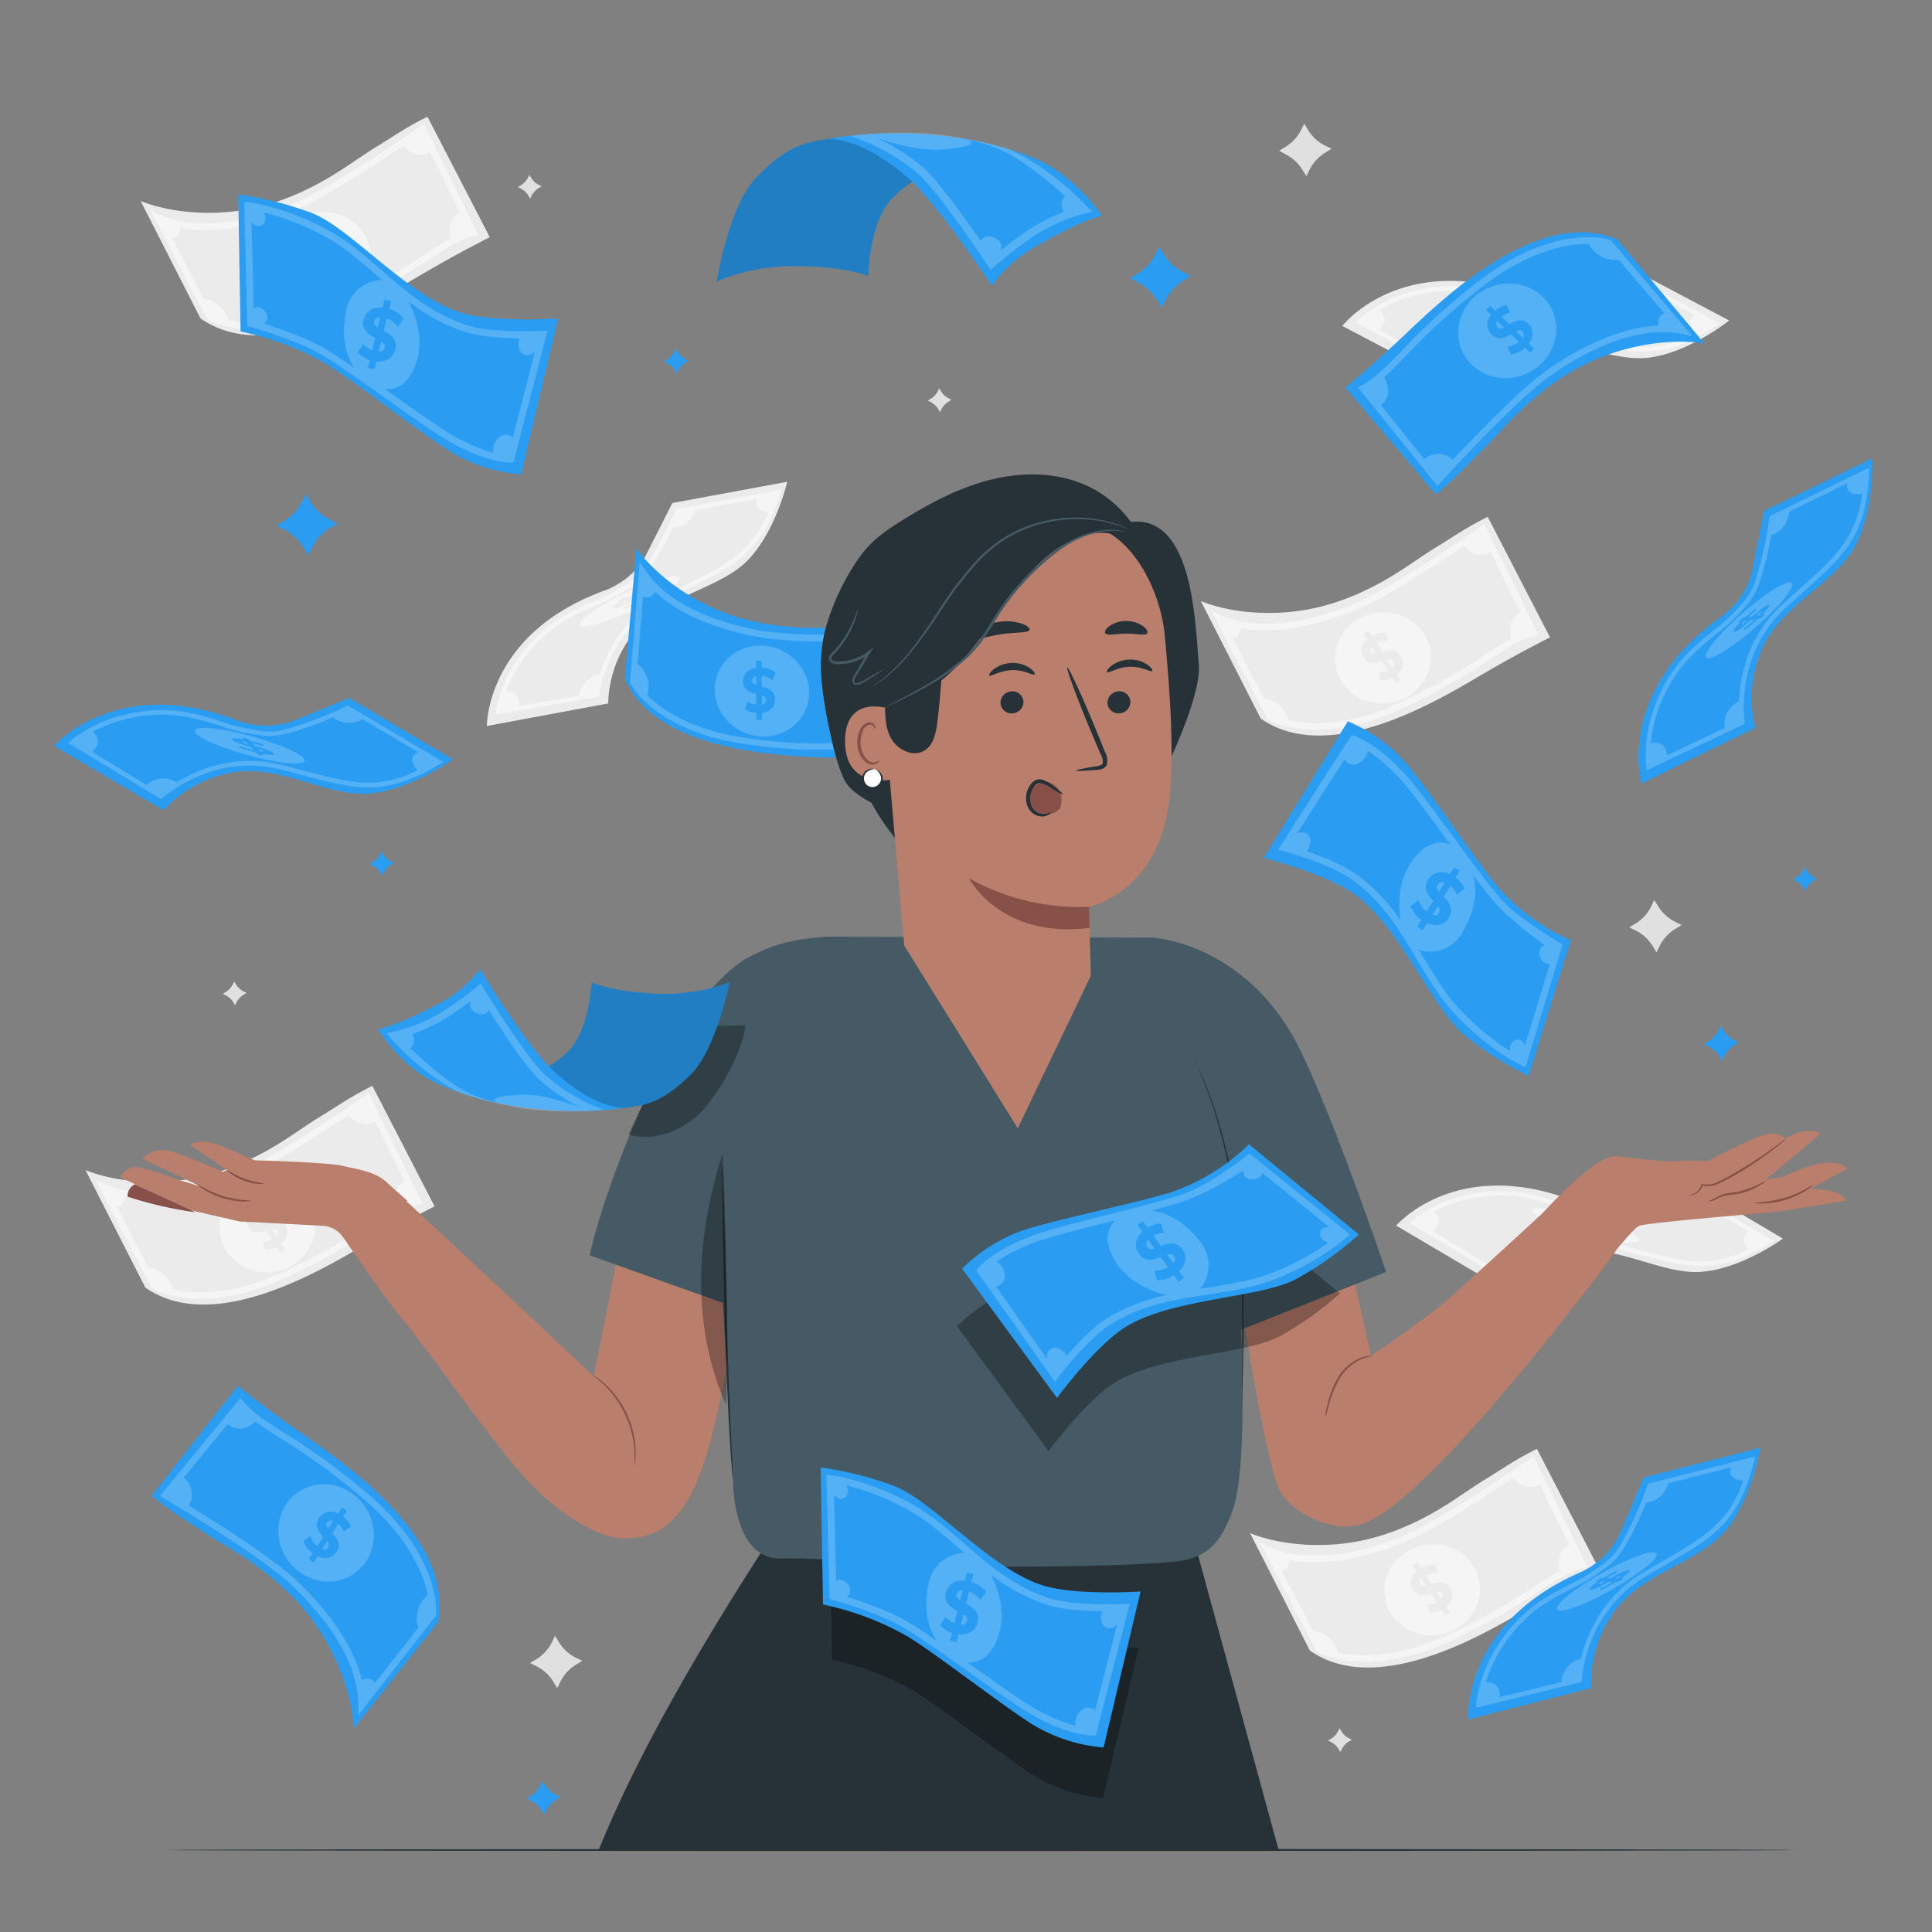 <svg xmlns="http://www.w3.org/2000/svg" viewBox="0 0 500 500"><rect x="0" y="0" width="500" height="500" fill="#808080" stroke="none"/><g id="freepik--background-complete--inject-2"><path d="M137,45.24l.43.72a4.93,4.93,0,0,0,2,1.88l.75.37-.72.43a4.9,4.9,0,0,0-1.87,2l-.38.76-.43-.72a4.93,4.93,0,0,0-2-1.88l-.75-.37.72-.44a4.91,4.91,0,0,0,1.88-2Z" style="fill:#e0e0e0"></path><path d="M243.08,100.49l.43.72a4.93,4.93,0,0,0,2,1.88l.75.37-.72.43a5,5,0,0,0-1.88,2l-.37.75-.43-.71a4.93,4.93,0,0,0-2-1.88l-.75-.37.72-.44a4.82,4.82,0,0,0,1.87-2Z" style="fill:#e0e0e0"></path><path d="M60.63,254l.43.72a5,5,0,0,0,2,1.88l.76.37-.72.43a5,5,0,0,0-1.88,2l-.37.76-.44-.72a4.91,4.91,0,0,0-2-1.88l-.76-.37.72-.44a4.91,4.91,0,0,0,1.88-2Z" style="fill:#e0e0e0"></path><path d="M346.66,447.26l.44.72a4.91,4.91,0,0,0,2,1.88l.76.37-.72.44a4.91,4.91,0,0,0-1.88,2l-.37.76-.43-.72a5,5,0,0,0-2-1.88l-.75-.37.72-.44a5,5,0,0,0,1.87-2Z" style="fill:#e0e0e0"></path><path d="M428.09,232.89l1,1.57a10.82,10.82,0,0,0,4.45,4.11l1.65.81-1.57,1a10.82,10.82,0,0,0-4.11,4.45l-.81,1.65-.95-1.57a10.76,10.76,0,0,0-4.45-4.11l-1.65-.81,1.58-.95a10.8,10.8,0,0,0,4.1-4.45Z" style="fill:#e0e0e0"></path><path d="M337.54,32l.95,1.58a10.73,10.73,0,0,0,4.45,4.1l1.65.81-1.58,1a10.8,10.8,0,0,0-4.1,4.45l-.81,1.65-1-1.57a10.78,10.78,0,0,0-4.46-4.11L331.05,39l1.57-.95a10.76,10.76,0,0,0,4.11-4.45Z" style="fill:#e0e0e0"></path><path d="M143.66,423.34l.94,1.58a10.76,10.76,0,0,0,4.46,4.1l1.64.81-1.57.95a10.7,10.7,0,0,0-4.1,4.46l-.82,1.64-.94-1.57a10.75,10.75,0,0,0-4.46-4.1l-1.64-.82,1.57-.94a10.82,10.82,0,0,0,4.1-4.46Z" style="fill:#e0e0e0"></path><path d="M401.14,164.94s-8.07,4-18.62,10.23c-12.86,7.64-39.33,22.65-56.25,10.79l-15.49-30.41s9.94,4.56,25.07,2.59c13.5-1.75,24.3-8.86,29.16-12.13,2-1.33,4.56-3.12,6.59-4.34,3.4-2,7.48-5,13.42-7.92Z" style="fill:#ebebeb"></path><ellipse cx="357.9" cy="170.24" rx="12.41" ry="11.78" transform="translate(-24.01 64.34) rotate(-9.94)" style="fill:#f5f5f5"></ellipse><path d="M353.87,165.45l-1-1.54,1.23-.8,1,1.51a6.42,6.42,0,0,1,3.77-.87l.41,2.12a5.44,5.44,0,0,0-3,.56l1.49,2.3c1.6-.51,3.45-1,4.72,1,.95,1.46.81,3.33-1,4.83l1,1.53-1.23.79-1-1.5a6.06,6.06,0,0,1-3,.76l-.48-2.09a5.41,5.41,0,0,0,2.34-.5l-1.51-2.34c-1.59.52-3.42,1-4.67-1C352,168.8,352.11,167,353.87,165.45Zm.9,3.34c.31.49.83.52,1.5.38l-1.23-1.9A1.16,1.16,0,0,0,354.77,168.79Zm4.25,2,1.26,2a1.22,1.22,0,0,0,.26-1.6C360.23,170.62,359.69,170.6,359,170.75Z" style="fill:#ebebeb"></path><path d="M328,186.12l.2.12c.5.3,12.57,7.17,34.09-2.62a163,163,0,0,0,23.11-12.89c4.66-3,8-5.21,11.72-6.19l1-.26-13.93-28.62-.79.56c-.23.16-22.94,15.95-33.06,20.09-8,3.29-23.23,8-34.69,2.75l-2.2-1Zm22.94-28.27c7.31-3,20.6-11.63,28-16.62a5.26,5.26,0,0,0,2.94,2.19,5.36,5.36,0,0,0,4-.46l7.63,15.67a4.35,4.35,0,0,0-2.53,2.87,6.27,6.27,0,0,0,.2,3.73c-2,1.1-4.17,2.48-6.68,4.11a159.31,159.31,0,0,1-22.89,12.77c-10.81,4.92-19.09,5.39-24.13,4.92a28.86,28.86,0,0,1-3.91-.63,7.48,7.48,0,0,0-6.44-5.56l-8.13-15.66c.83-.07,1.92-.57,2.13-2.67C331.87,164.54,344,160.68,350.89,157.85Z" style="fill:#f5f5f5"></path><path d="M126.75,61.38s-8.07,4-18.62,10.23C95.27,79.24,68.8,94.26,51.88,82.4L36.39,52s9.94,4.55,25.07,2.59c13.5-1.75,24.3-8.86,29.16-12.14,2-1.32,4.56-3.12,6.59-4.34,3.4-2,7.48-5,13.42-7.91Z" style="fill:#ebebeb"></path><ellipse cx="83.51" cy="66.67" rx="12.41" ry="11.78" transform="translate(-10.25 15.41) rotate(-9.94)" style="fill:#f5f5f5"></ellipse><path d="M79.48,61.89l-1-1.55,1.23-.79,1,1.51a6.35,6.35,0,0,1,3.77-.87l.41,2.12a5.52,5.52,0,0,0-3,.55l1.49,2.31c1.6-.51,3.45-1,4.72,1a3.5,3.5,0,0,1-1,4.82l1,1.53-1.23.8-1-1.51a6.07,6.07,0,0,1-3,.77l-.48-2.09a5.55,5.55,0,0,0,2.34-.5l-1.51-2.34c-1.59.52-3.42,1-4.67-1C77.58,65.24,77.72,63.39,79.48,61.89Zm.9,3.34c.31.48.83.52,1.5.38l-1.23-1.9A1.16,1.16,0,0,0,80.38,65.23Zm4.25,2,1.26,2a1.24,1.24,0,0,0,.26-1.61C85.84,67.06,85.3,67,84.63,67.19Z" style="fill:#ebebeb"></path><path d="M53.56,82.56l.2.12c.5.3,12.57,7.17,34.09-2.62A164,164,0,0,0,111,67.17c4.66-3,8-5.21,11.72-6.19l1-.26L109.72,32.1l-.79.56C108.7,32.82,86,48.6,75.87,52.75c-8,3.29-23.23,8-34.69,2.75l-2.2-1ZM76.5,54.29c7.31-3,20.6-11.63,28-16.62a5.19,5.19,0,0,0,6.9,1.73l7.63,15.67a4.33,4.33,0,0,0-2.53,2.87,6.23,6.23,0,0,0,.2,3.72c-2,1.11-4.17,2.49-6.68,4.12A159.31,159.31,0,0,1,87.16,78.55C76.35,83.47,68.07,83.94,63,83.46a29,29,0,0,1-3.91-.62,7.48,7.48,0,0,0-6.44-5.57L44.55,61.61c.83-.06,1.92-.56,2.13-2.67C57.48,61,69.58,57.12,76.5,54.29Z" style="fill:#f5f5f5"></path><path d="M413.87,406.15s-8.07,4-18.62,10.23C382.4,424,355.92,439,339,427.17l-15.49-30.41s9.94,4.56,25.07,2.6c13.5-1.76,24.3-8.87,29.16-12.14,2-1.33,4.56-3.12,6.59-4.34,3.4-2,7.48-5,13.42-7.92Z" style="fill:#ebebeb"></path><path d="M358.41,413.59c-1.12-6.41,3.44-12.56,10.19-13.75s13.13,3.06,14.25,9.47-3.44,12.56-10.19,13.74S359.53,420,358.41,413.59Z" style="fill:#f5f5f5"></path><path d="M366.6,406.66l-1-1.54,1.23-.79,1,1.5a6.42,6.42,0,0,1,3.77-.87l.41,2.12a5.54,5.54,0,0,0-3,.56l1.49,2.3c1.6-.51,3.46-1,4.73,1,.94,1.47.8,3.33-1,4.83l1,1.53-1.23.79-1-1.5a6.09,6.09,0,0,1-3,.76l-.48-2.09a5.49,5.49,0,0,0,2.34-.49l-1.51-2.35c-1.59.52-3.42,1-4.67-1C364.7,410,364.84,408.17,366.6,406.66Zm.9,3.35c.31.48.84.51,1.5.38l-1.23-1.91A1.19,1.19,0,0,0,367.5,410Zm4.25,2,1.27,1.95a1.23,1.23,0,0,0,.25-1.6C373,411.84,372.42,411.81,371.75,412Z" style="fill:#ebebeb"></path><path d="M340.68,427.33l.2.12c.51.3,12.57,7.17,34.09-2.61a163.22,163.22,0,0,0,23.11-12.9c4.66-3,8-5.21,11.72-6.19l1-.26-13.93-28.61-.8.55c-.23.16-22.93,15.95-33.06,20.09-8,3.29-23.23,8-34.69,2.75l-2.19-1Zm22.94-28.27c7.31-3,20.6-11.63,28-16.62a5.19,5.19,0,0,0,6.9,1.73l7.63,15.67a4.38,4.38,0,0,0-2.53,2.87,6.26,6.26,0,0,0,.21,3.73c-2,1.11-4.18,2.49-6.68,4.11a160.94,160.94,0,0,1-22.9,12.78c-10.81,4.91-19.09,5.38-24.13,4.91a28.69,28.69,0,0,1-3.9-.63,7.5,7.5,0,0,0-6.44-5.56l-8.13-15.66c.83-.06,1.91-.56,2.12-2.67C344.61,405.75,356.7,401.9,363.62,399.06Z" style="fill:#f5f5f5"></path><path d="M112.47,312.2s-8.06,4-18.61,10.23C81,330.06,54.53,345.08,37.61,333.22L22.12,302.81s9.94,4.56,25.07,2.59c13.49-1.75,24.3-8.86,29.16-12.14,2-1.32,4.55-3.12,6.59-4.33,3.4-2,7.47-5,13.42-7.92Z" style="fill:#ebebeb"></path><path d="M57,319.64c-1.12-6.41,3.44-12.57,10.19-13.75s13.13,3.05,14.26,9.46S78,327.92,71.27,329.1,58.14,326.05,57,319.64Z" style="fill:#f5f5f5"></path><path d="M65.2,312.71l-1-1.55,1.23-.79,1,1.51a6.42,6.42,0,0,1,3.77-.87l.4,2.12a5.5,5.5,0,0,0-3,.55L69.05,316c1.61-.51,3.46-1,4.73,1,.94,1.46.8,3.33-1,4.83l1,1.53-1.23.79-1-1.51a6,6,0,0,1-3,.77l-.47-2.09a5.55,5.55,0,0,0,2.34-.5l-1.51-2.34c-1.6.52-3.42,1-4.68-1C63.31,316.06,63.44,314.21,65.2,312.71Zm.9,3.34c.32.48.84.52,1.5.38l-1.22-1.9A1.17,1.17,0,0,0,66.1,316.05Zm4.26,2,1.26,2a1.22,1.22,0,0,0,.25-1.61C71.56,317.88,71,317.86,70.36,318Z" style="fill:#ebebeb"></path><path d="M39.28,333.38l.21.12c.5.3,12.57,7.17,34.09-2.62A163,163,0,0,0,96.69,318c4.66-3,8-5.21,11.72-6.19l1-.26L95.45,282.92l-.79.56c-.23.16-22.94,15.94-33.06,20.09-8,3.29-23.23,8-34.69,2.75l-2.2-1Zm22.95-28.27c7.31-3,20.6-11.63,28-16.62a5.2,5.2,0,0,0,6.91,1.73l7.62,15.67a4.32,4.32,0,0,0-2.52,2.87,6.19,6.19,0,0,0,.2,3.73c-2,1.1-4.17,2.48-6.68,4.11a159.31,159.31,0,0,1-22.89,12.77c-10.81,4.92-19.09,5.39-24.14,4.92a29,29,0,0,1-3.9-.63,7.5,7.5,0,0,0-6.44-5.57l-8.13-15.66c.83-.06,1.91-.56,2.13-2.67C43.21,311.8,55.3,307.94,62.23,305.11Z" style="fill:#f5f5f5"></path><path d="M361.33,317.19s15.45-18.11,45.82-6.45a18.54,18.54,0,0,0,3.56,1,19.74,19.74,0,0,0,10.37-.74c5.91-2.38,14.33-5.85,14.33-5.85l26,15.4s-10.91,8-21.47,8.62-23-8-35.16-5a30.4,30.4,0,0,0-16,9.2Z" style="fill:#ebebeb"></path><path d="M424,321.18c-1.17,1-8.21.08-15.73-2.15s-12.68-4.89-11.51-5.94,8.22-.09,15.74,2.15S425.21,320.13,424,321.18Z" style="fill:#f5f5f5"></path><path d="M413.55,319.14l.48.51-1.58-.35-.47-.49a39.66,39.66,0,0,1-4.28-1.23l.35-.36a31.73,31.73,0,0,0,3.37,1l-.71-.75c-1.87-.51-4-1.11-4.6-1.76-.46-.47.37-.62,2.79-.15l-.47-.5,1.58.35.47.49c1.21.29,2.45.63,3.47,1l-.27.38c-.93-.31-1.82-.56-2.64-.76l.73.76c1.86.51,4,1.1,4.56,1.73C416.77,319.46,416,319.6,413.55,319.14Zm-3.47-2.34-.61-.64c-.78-.13-1-.07-.85.08A4.41,4.41,0,0,0,410.08,316.8Zm3.75,1.69a4.34,4.34,0,0,0-1.43-.56l.59.62C413.73,318.67,414,318.63,413.83,318.49Z" style="fill:#ebebeb"></path><path d="M435.06,307l-.28.14A91.28,91.28,0,0,1,419.57,313c-3.63.92-5.33.63-8.43.09-.6-.1-1.25-.22-2-.33a41.47,41.47,0,0,1-5.34-1.49c-3.93-1.27-8.82-2.84-13.71-3H390c-.14,0-13.61-1.15-24.53,7.64l-.66.52,23.38,14.15.32-.29c.13-.12,12.67-11.45,29.62-7.18,2,.5,3.87,1,5.62,1.46,13.74,3.63,20.63,5.45,34.43-2.84l.85-.51Zm-11,16.39c-1.75-.47-3.62-1-5.63-1.47-11.53-2.9-21.08,1.16-26.33,4.33a6.31,6.31,0,0,0-7.56.7l-13.67-8.28c2.64-2.3,1.1-4.29.2-5.11a37.33,37.33,0,0,1,18.87-4.17c4.8.14,9.65,1.69,13.54,2.94a40.72,40.72,0,0,0,5.52,1.53l2,.33c3.15.55,5.05.88,8.92-.1A81.37,81.37,0,0,0,431.35,310c1,.85,3.55,2.45,7.38.53l13.95,8.25c-1,.5-2.61,1.78-.12,4.59C442.29,328.22,435.67,326.48,424,323.41Z" style="fill:#f5f5f5"></path><path d="M126,187.89s-.25-23.81,30.31-35a18.29,18.29,0,0,0,3.35-1.58A19.55,19.55,0,0,0,167,144c2.9-5.68,7-13.82,7-13.82l29.73-5.49s-3,13.17-10.52,20.61-22.63,9.11-29.81,19.3a30.43,30.43,0,0,0-6,17.45Z" style="fill:#ebebeb"></path><path d="M175.92,149.69c-.19,1.56-6.14,5.46-13.28,8.72s-12.76,4.64-12.57,3.08,6.14-5.47,13.28-8.72S176.11,148.13,175.92,149.69Z" style="fill:#f5f5f5"></path><path d="M166.67,155.05l.7.07-1.42.77-.68-.06a43.37,43.37,0,0,1-4,1.89l0-.5a33.58,33.58,0,0,0,3.19-1.47l-1-.1c-1.75.85-3.74,1.79-4.62,1.7-.66-.06-.13-.71,2-1.95l-.69-.06,1.42-.78.67.06c1.11-.58,2.27-1.13,3.27-1.54l0,.46c-.91.38-1.75.78-2.5,1.16l1.05.1c1.74-.84,3.7-1.77,4.58-1.69C169.31,153.18,168.79,153.82,166.67,155.05Zm-4.15.51-.88-.08c-.68.42-.8.6-.59.62A4.58,4.58,0,0,0,162.52,155.56Zm3.93-1.19a4.55,4.55,0,0,0-1.45.52l.86.08C166.5,154.58,166.65,154.39,166.45,154.37Z" style="fill:#ebebeb"></path><path d="M174.93,131.78l-.12.29a91.82,91.82,0,0,1-7.65,14.37c-2.13,3.08-3.61,4-6.3,5.61l-1.71,1a41,41,0,0,1-5,2.38c-3.8,1.63-8.51,3.66-12.3,6.76l-.09.07c-.11.08-11,8.07-13.48,21.87l-.15.83L155,180.32l.05-.44c0-.17,2-16.95,17.61-24.87,1.85-.94,3.58-1.79,5.2-2.59C190.64,146.13,197,143,202,127.66l.31-.93Zm2.45,19.59c-1.62.8-3.36,1.66-5.2,2.6-10.6,5.39-15.14,14.72-17,20.56a6.3,6.3,0,0,0-5.24,5.49l-15.75,2.74c.48-3.46-2-3.95-3.2-4a37.25,37.25,0,0,1,11.48-15.54c3.71-3.05,8.38-5.07,12.14-6.68a41.22,41.22,0,0,0,5.17-2.47c.62-.39,1.18-.73,1.7-1,2.73-1.66,4.38-2.66,6.65-5.94a80.88,80.88,0,0,0,6-10.63c1.29,0,4.29-.49,5.91-4.45L196,129.09c-.46,1-.8,3,2.92,3.54C194.3,143,188.17,146.05,177.38,151.37Z" style="fill:#f5f5f5"></path><path d="M347.39,84.35S362,65.52,392.86,75.72a19.21,19.21,0,0,0,3.6.84,19.66,19.66,0,0,0,10.32-1.23c5.79-2.66,14-6.53,14-6.53l26.73,14.14s-10.52,8.46-21,9.64-23.4-6.89-35.35-3.36a30.44,30.44,0,0,0-15.55,10Z" style="fill:#ebebeb"></path><path d="M410.23,85.33c-1.12,1.1-8.21.48-15.83-1.39s-12.89-4.28-11.77-5.38,8.2-.48,15.82,1.39S411.35,84.23,410.23,85.33Z" style="fill:#f5f5f5"></path><path d="M399.65,83.8l.5.48L398.56,84l-.49-.47a38.22,38.22,0,0,1-4.34-1l.33-.37c1,.29,2.24.6,3.42.83l-.75-.72c-1.89-.42-4-.91-4.68-1.53-.48-.45.34-.64,2.79-.28l-.5-.48,1.59.27.49.47c1.23.23,2.48.51,3.52.81l-.25.4c-.94-.27-1.85-.48-2.67-.64l.76.73c1.89.41,4,.9,4.63,1.51C402.88,84,402.07,84.15,399.65,83.8Zm-3.58-2.17-.64-.61c-.79-.09-1,0-.85.12A4.69,4.69,0,0,0,396.07,81.63Zm3.83,1.5a4.62,4.62,0,0,0-1.46-.49l.62.59C399.81,83.32,400,83.27,399.9,83.13Z" style="fill:#ebebeb"></path><path d="M420.55,70.67l-.27.15a92.35,92.35,0,0,1-14.91,6.53c-3.59,1.09-5.3.88-8.42.49l-2-.24a40.78,40.78,0,0,1-5.41-1.23c-4-1.08-8.95-2.41-13.84-2.33h-.12c-.14,0-13.64-.5-24.14,8.8l-.62.55,24,13,.31-.31c.12-.12,12.11-12,29.24-8.59,2,.41,3.92.81,5.69,1.19,13.89,3,20.86,4.46,34.25-4.48l.82-.55ZM410.33,87.56c-1.77-.38-3.66-.79-5.69-1.2C393,84,383.63,88.53,378.54,92A6.31,6.31,0,0,0,371,93l-14-7.62c2.52-2.42.88-4.33-.05-5.11a37.37,37.37,0,0,1,18.65-5.07c4.8-.09,9.71,1.22,13.66,2.29a42.1,42.1,0,0,0,5.59,1.27l2,.23a17.67,17.67,0,0,0,8.9-.53A80,80,0,0,0,417,73.84c1,.79,3.67,2.27,7.4.18l14.32,7.57c-1,.54-2.51,1.9.1,4.59C428.78,91.5,422.1,90.07,410.33,87.56Z" style="fill:#f5f5f5"></path></g><g id="freepik--Floor--inject-2"><path d="M464.8,478.78c0,.14-94.39.26-210.79.26s-210.81-.12-210.81-.26,94.37-.26,210.81-.26S464.8,478.64,464.8,478.78Z" style="fill:#263238"></path></g><g id="freepik--Sparkles--inject-2"><path d="M445.25,265.43l.63,1.05a7.2,7.2,0,0,0,3,2.74l1.1.54-1.05.63a7.2,7.2,0,0,0-2.74,3l-.54,1.1-.63-1a7.2,7.2,0,0,0-3-2.74l-1.1-.54,1.05-.63a7.2,7.2,0,0,0,2.74-3Z" style="fill:#2A9DF2"></path><path d="M140.46,460.89l.61,1a7,7,0,0,0,2.88,2.66l1.07.52-1,.61a7,7,0,0,0-2.65,2.89l-.53,1.06-.61-1a7,7,0,0,0-2.88-2.65l-1.07-.53,1-.61a7.1,7.1,0,0,0,2.66-2.88Z" style="fill:#2A9DF2"></path><path d="M79.13,127.88l1.1,1.83a12.54,12.54,0,0,0,5.18,4.77l1.91,1-1.82,1.1a12.42,12.42,0,0,0-4.77,5.18l-1,1.91-1.1-1.83A12.48,12.48,0,0,0,73.5,137l-1.91-1,1.83-1.1a12.58,12.58,0,0,0,4.77-5.17Z" style="fill:#2A9DF2"></path><path d="M300,63.87l1.1,1.83a12.48,12.48,0,0,0,5.18,4.77l1.91,1-1.83,1.1a12.48,12.48,0,0,0-4.77,5.18l-.94,1.91-1.1-1.83A12.6,12.6,0,0,0,294.37,73l-1.92-1,1.83-1.1a12.48,12.48,0,0,0,4.77-5.18Z" style="fill:#2A9DF2"></path><path d="M467,224.43l.43.71a4.93,4.93,0,0,0,2,1.88l.75.37-.72.44a4.91,4.91,0,0,0-1.88,2l-.37.76-.43-.72a4.93,4.93,0,0,0-2-1.88l-.75-.37.72-.43a5,5,0,0,0,1.88-2Z" style="fill:#2A9DF2"></path><path d="M98.69,220.27l.45.74a5,5,0,0,0,2.1,1.94l.78.38-.75.45a5.08,5.08,0,0,0-1.93,2.1l-.39.78-.44-.75a5.08,5.08,0,0,0-2.1-1.93l-.78-.38.74-.45a5,5,0,0,0,1.94-2.1Z" style="fill:#2A9DF2"></path><path d="M174.91,90.26l.45.74a5.17,5.17,0,0,0,2.1,1.94l.77.38-.74.45a5.08,5.08,0,0,0-1.93,2.1l-.39.77-.44-.74A5.1,5.1,0,0,0,172.62,94l-.77-.39.74-.44A5.2,5.2,0,0,0,174.53,91Z" style="fill:#2A9DF2"></path></g><g id="freepik--Character--inject-2"><path d="M348.39,321.33c0,1.07,6.45,29.54,6.45,29.54s13.43-9.13,18.53-13.43,29.81-27.12,29.81-27.12L418,324s-49,66.65-66.35,70.66c-8.91,2.05-18.79-4.68-20.71-9.44C326.61,374.6,320,329.34,320,329.34l9.61-4.25Z" style="fill:#ba7e6d"></path><path d="M355.41,350.93a16.49,16.49,0,0,0-3.05.8,12.66,12.66,0,0,0-5.58,4.94,27.63,27.63,0,0,0-2.89,7.05,22.28,22.28,0,0,1-.94,3.06,16.68,16.68,0,0,1,.57-3.16,24.12,24.12,0,0,1,2.8-7.24,12.26,12.26,0,0,1,5.9-5,7.94,7.94,0,0,1,2.32-.49A2.4,2.4,0,0,1,355.41,350.93Z" style="fill:#875149"></path><path d="M399.26,313.94s13.5-15.12,18.95-14.69,13.28,1.61,15.46,1.24a59.3,59.3,0,0,1,8.27,0s14.15-7.66,16.76-7.06c0,0,2.43-.13,3.27,1.25,0,0,5.38-3.41,9.26-1.29l-14.1,11.75,4.3-.54s12.67-6.7,16.68-2.09l-9.57,5.14s7.95-.12,9.15,3.11l-17.81,2.86s-33.84,2.83-35.63,3.61-8.95,10-8.95,10Z" style="fill:#ba7e6d"></path><path d="M462.16,294.75a4.79,4.79,0,0,1-.85.83c-.57.5-1.41,1.21-2.49,2a81.53,81.53,0,0,1-8.81,5.95c-1.71,1-3.33,1.91-4.91,2.64a6.66,6.66,0,0,1-4.6.62l.25-.14a4,4,0,0,1-2.52,2.56,3.41,3.41,0,0,1-1,.18c-.23,0-.34,0-.34,0a10.48,10.48,0,0,0,1.24-.35,3.89,3.89,0,0,0,2.21-2.46l.06-.2.19.06a6.35,6.35,0,0,0,4.28-.69c1.52-.73,3.16-1.67,4.84-2.65,3.57-2.08,6.66-4.2,8.86-5.79l2.59-1.9A5.24,5.24,0,0,1,462.16,294.75Z" style="fill:#875149"></path><path d="M457.13,305.41a6.64,6.64,0,0,1-1.89,1.47,16.27,16.27,0,0,1-5.38,2.08c-1.12.22-2.2.26-3.13.43a8.29,8.29,0,0,0-2.35.84,4.09,4.09,0,0,1-2.3.66,17.8,17.8,0,0,0,2.12-1,7.9,7.9,0,0,1,2.44-1c1-.21,2-.26,3.11-.48A24.79,24.79,0,0,0,457.13,305.41Z" style="fill:#875149"></path><path d="M469.28,306.64a8.09,8.09,0,0,1-1.92,1.48,22.21,22.21,0,0,1-11.09,3.35,8,8,0,0,1-2.42-.17,40.85,40.85,0,0,0,8-1.29C466.2,308.73,469.18,306.48,469.28,306.64Z" style="fill:#875149"></path><path d="M196.82,402c-14.61,22.74-31.57,51.19-41.9,76.82h176l-21-76.82Z" style="fill:#263238"></path><path d="M87.84,318.81s12.43,18.23,16.65,23,22,30.27,31.25,40.48,19.34,15.83,25.87,15.83c6.7,0,13.48-2.29,18.8-14.78,7.68-18,14.15-71,14.15-71l-30-11-10.9,54.88h0c-2.93-2.92-49.16-46-49.16-46L93.9,314.62Z" style="fill:#ba7e6d"></path><path d="M49.28,296.35s.71-1.27,4.66-.7,10.88,4.66,12.43,4.66,18.92.56,22.31,1.41,8.66,1.36,11.76,4.6l5,4.46L88.67,320a6.93,6.93,0,0,0-5.36-2.77C79.5,317,62,316.12,62,316.12L48.44,313l-17.23-8.33a4.32,4.32,0,0,1,4.94-2.55c3.53.85,10.17,3.25,10.17,3.25l5.79,1.77-15.25-7.28a7.45,7.45,0,0,1,7.76-1.83c4.8,1.55,13,5.22,13,5.22l1.13-.42Z" style="fill:#ba7e6d"></path><path d="M68.34,306.38a11.06,11.06,0,0,1-5.16-.84,11.06,11.06,0,0,1-4.48-2.71c.09-.13,2,1.26,4.65,2.23S68.35,306.23,68.34,306.38Z" style="fill:#875149"></path><path d="M65.15,310.75a6.9,6.9,0,0,1-2.25.17,19.87,19.87,0,0,1-10.32-3.19,7.35,7.35,0,0,1-1.77-1.41,35.71,35.71,0,0,0,6.86,3.23A35.53,35.53,0,0,0,65.15,310.75Z" style="fill:#875149"></path><path d="M34.92,306.5A3.38,3.38,0,0,0,33,309.69a100.72,100.72,0,0,0,17.58,4.05" style="fill:#875149"></path><path d="M164.24,379.37c-.11,0,.1-1.52-.06-4a25.89,25.89,0,0,0-.63-4.22,28.63,28.63,0,0,0-1.7-4.93,27.93,27.93,0,0,0-2.64-4.5,25.91,25.91,0,0,0-2.79-3.23c-1.75-1.7-3-2.53-3-2.61a4.06,4.06,0,0,1,.93.54,7.91,7.91,0,0,1,1,.74c.38.31.84.64,1.28,1.07a23.72,23.72,0,0,1,2.92,3.21,24.8,24.8,0,0,1,4.42,9.61,23.77,23.77,0,0,1,.53,4.31,15.09,15.09,0,0,1,0,1.66,8.29,8.29,0,0,1-.11,1.25A4.5,4.5,0,0,1,164.24,379.37Z" style="fill:#875149"></path><path d="M192.92,248.19c-4.15,2.56-13.74,10.33-23.66,31.33-13.21,27.93-16.64,45.36-16.64,45.36l35.11,12.54,10.64-91.86S194.29,247.35,192.92,248.19Z" style="fill:#455a64"></path><path d="M185.3,277.45s.83,29.64.83,37.69,3.6,68.59,3.6,68.59,0,19.92,12.37,19.61,33.52,2.09,41.89,2.09c6.17,0,41.24.41,59.7-1.24,8.75-.78,12.12-5.05,14.82-12,.36-.94.14-.39.36-.94,5.29-13,1.2-68.63,1.2-68.63l-6.55-50.29L298.6,242.66l-84.51-.27C187,244.25,187,255.37,185.3,277.45Z" style="fill:#455a64"></path><path d="M333.93,267c-13.92-23.1-35.33-24.3-35.33-24.3l12.64,104.17,10-2.78c.74-.25,37.5-14.91,37.5-14.91S342.49,281.18,333.93,267Z" style="fill:#455a64"></path><path d="M309.13,274.44s.05.06.13.2.19.37.31.62c.26.54.68,1.34,1.15,2.4,1,2.1,2.24,5.21,3.57,9.13a140.6,140.6,0,0,1,6.46,31.63,292.53,292.53,0,0,1,1,32.3c-.07,4.13-.17,7.47-.25,9.78,0,1.12-.08,2-.1,2.66,0,.28,0,.51,0,.7a.89.89,0,0,1,0,.23,1.1,1.1,0,0,1,0-.24v-.69c0-.65,0-1.54,0-2.66,0-2.36,0-5.69.08-9.79a321.43,321.43,0,0,0-1.13-32.24,146.89,146.89,0,0,0-6.29-31.57c-1.28-3.92-2.5-7-3.41-9.16-.43-1.07-.82-1.88-1-2.44l-.27-.64A1.63,1.63,0,0,1,309.13,274.44Z" style="fill:#263238"></path><g style="opacity:0.3"><path d="M247.66,343.24a40.47,40.47,0,0,1,15.84-9.8c7.9-2.55,31.3-7.43,37.51-9.71a52,52,0,0,0,18.31-11.56l27.47,22.56a84.81,84.81,0,0,1-15.62,11.1c-8.84,4.75-30.63,4.77-42.36,11.81-7.6,4.56-17.44,17.91-17.44,17.91Z"></path></g><g style="opacity:0.3"><path d="M285.47,465.32a40.51,40.51,0,0,1-17.73-5.72c-7.07-4.36-25.94-19-31.7-22.27a72.76,72.76,0,0,0-20.7-7.75l-.59-34.25a84.67,84.67,0,0,1,18.57,4.7c9.35,3.66,23.48,20.24,36.45,24.62,8.39,2.83,24.94,1.67,24.94,1.67Z"></path></g><g style="opacity:0.3"><path d="M162.65,293.56c7,2.36,15.86-1.65,20.35-7.52s8.88-13.39,9.95-20.7c-5.13,0-12.1.38-17.23.37Z"></path></g><path d="M187,301.62a4.35,4.35,0,0,1,.06.82l.09,2.36c.06,2.1.14,5.06.24,8.69.2,7.37.47,17.48.76,28.65s.68,21.31,1,28.64c.18,3.63.32,6.58.42,8.68,0,1,.08,1.77.11,2.36a7.24,7.24,0,0,1,0,.82,4.14,4.14,0,0,1-.11-.82c-.06-.58-.13-1.37-.21-2.35-.19-2-.37-5-.59-8.67-.42-7.33-.83-17.46-1.16-28.65s-.51-21.32-.61-28.66c0-3.63-.05-6.58-.07-8.69,0-1,0-1.77,0-2.36A4.7,4.7,0,0,1,187,301.62Z" style="fill:#263238"></path><g style="opacity:0.3"><path d="M187.92,363.6C178.78,343,180.14,320,187,298.5c1,20.95,1.46,44.13.95,65.1"></path></g><path d="M297,143.69a29.52,29.52,0,0,0-14.62-17.46c-7.63-3.89-16.73-4.22-25.08-2.3s-16.06,5.95-23.35,10.45c-4.09,2.52-8.16,5.28-11,9.13-5.26,7-10.33,18.45-10.61,27.22-.22,7.09,3,24.73,6.17,31.07,1.13,2.26,3.78,4.25,7,5.93a60.08,60.08,0,0,0,13.31,16.6q2.25-7.2,4.51-14.4Z" style="fill:#263238"></path><path d="M292.62,135.08l-14-2.1c8.14,17.94,11.4,59.41,16.31,78.49,4.93-7.61,16.22-30.67,15.32-39.69S309.15,133.06,292.62,135.08Z" style="fill:#263238"></path><path d="M227.35,167.19c.45-10.63,7.07-19.53,17.3-22.45l31.89-9.11c13.84-1.9,23.59,14.92,24.9,28.82,1.45,15.45,2.54,31.77,1.06,43.38-3,23.34-20.68,26.85-20.68,26.85s.31,11,.49,17.83L263.39,292,234,244.68l-6.69-77.2C227.25,167.08,227.33,167.72,227.35,167.19Z" style="fill:#ba7e6d"></path><path d="M292.55,181.51a3,3,0,0,1-2.78,3.1,2.86,2.86,0,0,1-3.16-2.59,3,3,0,0,1,2.78-3.1A2.86,2.86,0,0,1,292.55,181.51Z" style="fill:#263238"></path><path d="M298.21,173.65c-.35.4-2.66-1.2-5.87-1.09s-5.5,1.78-5.86,1.4c-.18-.17.18-.88,1.18-1.66a8.16,8.16,0,0,1,4.68-1.6,7.78,7.78,0,0,1,4.68,1.36C298,172.78,298.39,173.47,298.21,173.65Z" style="fill:#263238"></path><path d="M264.87,181.52a3,3,0,0,1-2.78,3.09,2.86,2.86,0,0,1-3.16-2.59,3,3,0,0,1,2.78-3.1A2.86,2.86,0,0,1,264.87,181.52Z" style="fill:#263238"></path><path d="M267.77,174.52c-.36.4-2.67-1.2-5.87-1.09s-5.51,1.78-5.87,1.4c-.17-.17.18-.88,1.18-1.66a8.19,8.19,0,0,1,4.68-1.6,7.88,7.88,0,0,1,4.69,1.35C267.59,173.65,267.94,174.34,267.77,174.52Z" style="fill:#263238"></path><path d="M278.51,199.41c0-.18,2-.58,5.18-1.1.81-.11,1.58-.29,1.7-.85a4.09,4.09,0,0,0-.62-2.41l-2.61-6.16c-3.63-8.77-6.29-16-5.94-16.14s3.59,6.85,7.22,15.62l2.52,6.2a4.79,4.79,0,0,1,.52,3.2,2.06,2.06,0,0,1-1.31,1.24,5.08,5.08,0,0,1-1.38.23C280.54,199.52,278.53,199.6,278.51,199.41Z" style="fill:#263238"></path><path d="M250.77,227.29s8,15.74,31.2,12.85l-.15-5.46A58.57,58.57,0,0,1,250.77,227.29Z" style="fill:#875149"></path><path d="M266.43,163c-.29.88-3.5.56-7.25,1.13s-6.75,1.69-7.28.92c-.23-.36.27-1.2,1.47-2.08a12.79,12.79,0,0,1,11.07-1.57C265.84,161.89,266.55,162.55,266.43,163Z" style="fill:#263238"></path><path d="M296.89,163.88c-.54.74-2.78.06-5.43.1s-4.89.64-5.43-.1c-.24-.37.09-1.11,1.05-1.83a7.64,7.64,0,0,1,4.38-1.33,7.53,7.53,0,0,1,4.37,1.34C296.79,162.77,297.13,163.51,296.89,163.88Z" style="fill:#263238"></path><path d="M294.52,143.42c-1.52-3.46-5.41-5.45-9.18-5.53s-7.42,1.45-10.63,3.43c-13.61,8.39-20.17,27.91-33.6,36.57-3.3,2.13-7.73.39-10.52,3.17s-4.51,7.14-2.83,10.69a32.88,32.88,0,0,1-5-7.89,11,11,0,0,1,.13-9.06c1.12-2.08,3.17-3.71,3.67-6,.45-2-.41-4.12-.38-6.21a13.52,13.52,0,0,1,2-6c5.08-9.63,12.21-18.4,21.54-24A39.4,39.4,0,0,1,270,126.74a30.09,30.09,0,0,1,19.61,7.14c3.14,2.77,6.44,5.62,5,9.54" style="fill:#263238"></path><path d="M231,183.93c-.26-.66-12.5-4.69-12.3,8.2.2,12.52,12.76,9.69,12.77,9.33S231,183.93,231,183.93Z" style="fill:#ba7e6d"></path><path d="M227.53,196.79c-.05,0-.21.16-.58.34a2.2,2.2,0,0,1-1.63.06c-1.33-.46-2.48-2.54-2.59-4.79a7.32,7.32,0,0,1,.55-3.13,2.53,2.53,0,0,1,1.61-1.71,1.12,1.12,0,0,1,1.3.57c.17.35.1.6.17.62s.26-.21.15-.73a1.38,1.38,0,0,0-.51-.77,1.63,1.63,0,0,0-1.21-.3,3.07,3.07,0,0,0-2.24,2,7.36,7.36,0,0,0-.69,3.5c.13,2.52,1.47,4.86,3.29,5.34a2.27,2.27,0,0,0,2-.37C227.51,197.1,227.58,196.82,227.53,196.79Z" style="fill:#875149"></path><path d="M225.85,177.64a3.87,3.87,0,0,0,.74-.44c.47-.32,1.2-.75,2.06-1.39a42.93,42.93,0,0,0,6.58-6.35,118.74,118.74,0,0,0,8-11,97.61,97.61,0,0,1,10-13.16,39,39,0,0,1,6.51-5.45,32.33,32.33,0,0,1,7.1-3.47,35.69,35.69,0,0,1,13.21-2,34.08,34.08,0,0,1,8.93,1.49c1,.28,1.81.61,2.34.79a5.42,5.42,0,0,0,.83.27,4.08,4.08,0,0,0-.78-.37,19,19,0,0,0-2.32-.9,32.34,32.34,0,0,0-9-1.68,35.26,35.26,0,0,0-13.4,1.91,32.25,32.25,0,0,0-7.23,3.5,39.4,39.4,0,0,0-6.63,5.53,96.56,96.56,0,0,0-10,13.25,129.1,129.1,0,0,1-7.83,11,46.26,46.26,0,0,1-6.4,6.43c-.84.67-1.54,1.13-2,1.47A5.61,5.61,0,0,0,225.85,177.64Z" style="fill:#455a64"></path><path d="M226.17,199.05a2.46,2.46,0,1,0,.59.17" style="fill:#fff"></path><path d="M226.76,199.22a3.35,3.35,0,0,1,1.18,1.64,2.12,2.12,0,0,1-.44,2,2.18,2.18,0,0,1-3.88-1.11,2.14,2.14,0,0,1,.68-1.91,3.3,3.3,0,0,1,1.87-.77s-.19-.13-.59-.12a2.61,2.61,0,0,0-2.48,2.87,2.68,2.68,0,0,0,4.8,1.38,2.46,2.46,0,0,0,.42-2.43,2.54,2.54,0,0,0-1-1.32C227,199.21,226.77,199.19,226.76,199.22Z" style="fill:#263238"></path><path d="M229.1,181.09c-.1,3.43-.16,7,1.51,10s5.71,4.94,8.63,3.16c2.38-1.45,3-4.58,3.35-7.35,1-8,1.28-16.08,2.3-24.07Z" style="fill:#263238"></path><path d="M291.27,137.55c0,.08-1.11-.17-3.11-.18a21.31,21.31,0,0,0-8.24,1.75,27,27,0,0,0-5.11,2.82,57.37,57.37,0,0,0-5.24,4.24,64.19,64.19,0,0,0-10.15,11.59c-1.53,2.28-2.87,4.61-4.34,6.78a31.81,31.81,0,0,1-4.85,5.79,56.07,56.07,0,0,1-10.37,7.37c-3.16,1.78-5.8,3-7.62,3.92l-2.11,1a3.61,3.61,0,0,1-.76.3,3.19,3.19,0,0,1,.69-.43l2.06-1.09c1.78-.94,4.38-2.27,7.49-4.1a57.68,57.68,0,0,0,10.18-7.42,31.74,31.74,0,0,0,4.72-5.69c1.44-2.15,2.78-4.49,4.32-6.79a62.78,62.78,0,0,1,10.31-11.68,52.91,52.91,0,0,1,5.34-4.24,26.93,26.93,0,0,1,5.25-2.8,20.5,20.5,0,0,1,8.43-1.56,14.4,14.4,0,0,1,2.32.25A3.67,3.67,0,0,1,291.27,137.55Z" style="fill:#455a64"></path><path d="M228.53,173.37a5.41,5.41,0,0,1-1.08.78l-3.12,1.95-1.05.65a3.49,3.49,0,0,1-1.36.49,1.28,1.28,0,0,1-.85-.18,1.06,1.06,0,0,1-.49-.81,2.77,2.77,0,0,1,.55-1.6c1.07-1.84,2.25-3.85,3.51-6l.51.45a13.27,13.27,0,0,1-4,2.12,13,13,0,0,1-4.46.65,3.78,3.78,0,0,1-1.14-.16,1.57,1.57,0,0,1-1-.82,1.34,1.34,0,0,1,.18-1.27,5.11,5.11,0,0,1,.69-.8,26.49,26.49,0,0,0,4.1-5.5,43.14,43.14,0,0,0,2.55-5.84,6.61,6.61,0,0,1-.35,1.7,23.07,23.07,0,0,1-1.76,4.38,25.36,25.36,0,0,1-4.08,5.71c-.45.45-.9,1-.71,1.36s.88.57,1.54.55a12.57,12.57,0,0,0,8-2.63l1.46-1.13-1,1.58-3.59,6a2.4,2.4,0,0,0-.49,1.24c0,.35.33.55.73.51a6.52,6.52,0,0,0,2.22-1l3.22-1.78A6.27,6.27,0,0,1,228.53,173.37Z" style="fill:#455a64"></path><path d="M266.48,205.67a4.21,4.21,0,0,1,4.24-3.3,4.41,4.41,0,0,1,3.43,2.3,5.42,5.42,0,0,1,.31,4.18l-.06.3a4.75,4.75,0,0,1-5.33,1.29A4.45,4.45,0,0,1,266.48,205.67Z" style="fill:#875149"></path><path d="M272,210.22s-.13.34-.64.64a3.49,3.49,0,0,1-2.45.37,4.27,4.27,0,0,1-2.88-2.32,5.86,5.86,0,0,1,1.25-6.52,2.69,2.69,0,0,1,2.3-.66,8.26,8.26,0,0,1,3.16,1.78c1.57,1.19,2.5,2,2.42,2.1s-1.16-.46-2.84-1.49a8.81,8.81,0,0,0-2.89-1.44,1.71,1.71,0,0,0-1.47.47,4.76,4.76,0,0,0-1,1.63,4.69,4.69,0,0,0,0,3.71,3.58,3.58,0,0,0,2.19,2,3.53,3.53,0,0,0,2.11,0C271.68,210.34,271.94,210.16,272,210.22Z" style="fill:#263238"></path></g><g id="freepik--Banknotes--inject-2"><path d="M348.82,186.67a41.91,41.91,0,0,1,15.57,11.38c5.53,6.59,19.32,27.14,23.93,32.21a53.9,53.9,0,0,0,18.22,13.07L395.6,278.47a87.7,87.7,0,0,1-16.73-10.66c-8-6.63-16.51-27.53-27.84-36.05-7.33-5.51-24-9.75-24-9.75Z" style="fill:#2A9DF2"></path><g style="opacity:0.2"><path d="M404.41,244.38h0c-.1-.07-11-6.24-15.62-11.37-3.27-3.61-8.31-10.47-13.19-17.11-3.69-5-7.18-9.78-9.81-13-8.4-10.3-15.09-12.38-15.37-12.46l-.65-.2-19,29.66,1.19.32c.12,0,12.39,3.35,18.18,7.58,7.71,5.63,12.16,13.12,16.47,20.36,3.08,5.18,6,10.07,10,14.35a68.71,68.71,0,0,0,11.86,10.11,46.18,46.18,0,0,0,5.39,3.16l.94.43Zm-53.25-18c-3.45-2.52-8.87-4.67-13-6.08a4.63,4.63,0,0,0,1-3.08c-.48-1.81-2-2.18-3.57-1.45l12.38-19.26.1.15c1.91,2.68,5.65.37,5.9-2.39a1.37,1.37,0,0,0,.2.13A47.42,47.42,0,0,1,364.39,204c2.6,3.19,6.08,7.92,9.76,12.94.43.57.85,1.15,1.27,1.72-2.82-1.3-6.54-.68-10.05,4.24-3.24,4.56-3.7,10.71-2.85,15.41A49,49,0,0,0,351.16,226.34Zm26.71,34.93c-3.87-4.14-6.73-8.95-9.76-14l-.86-1.45a9.7,9.7,0,0,0,11-4.13c2.34-3.93,4.58-9.56,3-15.22,2.38,3.13,4.56,5.89,6.27,7.79,3.27,3.6,8.9,7.88,12.28,10.33a2,2,0,0,0-1.36,2.55c.22,1.11,1.26,2.48,2.52,2.21l.17-.07-6.5,21.39c-1-3-4.31-1.6-3.79,1.35A66.61,66.61,0,0,1,377.87,261.27Z" style="fill:#fff"></path></g><path d="M369.36,238.92l-1.15,1.83-1.46-.91,1.12-1.79a7.53,7.53,0,0,1-2.82-3.59l2.05-1.5a6.56,6.56,0,0,0,2.11,2.94l1.71-2.74c-1.34-1.45-2.77-3.19-1.31-5.54,1.09-1.74,3.15-2.53,5.64-1.38l1.14-1.82,1.46.91-1.12,1.79a7.18,7.18,0,0,1,2.35,2.86l-2,1.56a6.44,6.44,0,0,0-1.7-2.26l-1.74,2.79c1.35,1.45,2.76,3.17,1.31,5.48C373.89,239.26,371.85,240,369.36,238.92Zm3.12-2.64c.36-.58.13-1.15-.35-1.79l-1.41,2.26A1.38,1.38,0,0,0,372.48,236.28Zm-.05-5.53,1.46-2.33a1.45,1.45,0,0,0-1.84.54C371.69,229.53,371.93,230.12,372.43,230.75Z" style="fill:#2A9DF2"></path><path d="M249,328.34A41.91,41.91,0,0,1,265.4,318.2c8.18-2.65,32.41-7.7,38.84-10.06a53.88,53.88,0,0,0,19-12l28.44,23.36A88,88,0,0,1,335.48,331c-9.16,4.92-31.72,4.94-43.87,12.23-7.87,4.72-18.06,18.55-18.06,18.55Z" style="fill:#2A9DF2"></path><g style="opacity:0.2"><path d="M323.38,298.54h0c-.1.07-9.91,7.82-16.42,10.2-4.57,1.67-12.82,3.76-20.81,5.78-6,1.53-11.77,3-15.74,4.2-12.7,3.91-17.15,9.32-17.33,9.55l-.43.52L273,357.61l.74-1c.08-.11,7.77-10.23,13.87-14,8.11-5,16.72-6.33,25.05-7.6,6-.91,11.58-1.77,17.06-3.86a68.68,68.68,0,0,0,13.83-7.2,44,44,0,0,0,5-3.8l.76-.71ZM286.63,341.1c-3.63,2.24-7.66,6.46-10.53,9.76a4.53,4.53,0,0,0-2.5-2c-1.85-.24-2.77,1-2.68,2.76l-13.19-18.72.18,0c3.2-.77,2.47-5.1,0-6.37l.19-.14a47.62,47.62,0,0,1,12.83-5.89c3.93-1.21,9.63-2.65,15.66-4.18l2.07-.52c-2.26,2.12-3.09,5.81.15,10.91,3,4.71,8.53,7.45,13.21,8.43A49,49,0,0,0,286.63,341.1ZM329,329.48c-5.29,2-10.82,2.87-16.68,3.77l-1.66.25a9.72,9.72,0,0,0,.3-11.71c-2.77-3.64-7.14-7.84-13-8.47,3.81-1,7.18-2,9.58-2.89,4.57-1.67,10.65-5.27,14.2-7.49a2,2,0,0,0,1.85,2.22c1.11.22,2.76-.23,3-1.5a1.08,1.08,0,0,0,0-.18L344,317.54c-3.17-.16-3.11,3.39-.18,4A65.7,65.7,0,0,1,329,329.48Z" style="fill:#fff"></path></g><path d="M305.15,329l1.27,1.75-1.39,1-1.24-1.71a7.64,7.64,0,0,1-4.39,1.27l-.61-2.47a6.52,6.52,0,0,0,3.51-.85l-1.89-2.62c-1.86.7-4,1.38-5.63-.86-1.2-1.67-1.16-3.87.84-5.75l-1.26-1.74,1.4-1,1.24,1.71a7.14,7.14,0,0,1,3.52-1.1l.7,2.43a6.59,6.59,0,0,0-2.73.73l1.93,2.67c1.85-.72,4-1.37,5.57.84C307.17,325,307.13,327.15,305.15,329Zm-6.41-5.92-1.61-2.23a1.45,1.45,0,0,0-.19,1.91C297.33,323.35,298,323.34,298.74,323.12Zm5.14,2c-.4-.55-1-.56-1.79-.36l1.56,2.17A1.38,1.38,0,0,0,303.88,325.16Z" style="fill:#2A9DF2"></path><path d="M251.6,40.21l-34-4.57L214,36c-6.16.84-11.08,2.33-18.41,10.09-7.13,7.55-10.13,26.84-10.13,26.84s8.46-4.35,21.49-4.06,17.77,2.57,17.77,2.57.09-13,5.66-19.52C237.34,43.83,251.6,40.21,251.6,40.21Z" style="fill:#2A9DF2"></path><g style="opacity:0.2"><path d="M251.6,40.21l-34-4.57L214,36c-6.16.84-11.08,2.33-18.41,10.09-7.13,7.55-10.13,26.84-10.13,26.84s8.46-4.35,21.49-4.06,17.77,2.57,17.77,2.57.09-13,5.66-19.52C237.34,43.83,251.6,40.21,251.6,40.21Z"></path></g><path d="M214,36s8-1.13,20.66,9.75c8.1,6.94,22,28.23,22,28.23a36.41,36.41,0,0,1,10.76-9.81c11.29-6.69,17.76-8.38,17.76-8.38S278,45,267.21,40.75C241.17,30.44,214,36,214,36Z" style="fill:#2A9DF2"></path><g style="opacity:0.2"><path d="M224.56,34.7c1.77.94,12.22,4.64,19.45,4s9-1.81,6.08-2.57a52.21,52.21,0,0,0-12.42-1.68A107.76,107.76,0,0,0,224.56,34.7Z" style="fill:#fff"></path></g><g style="opacity:0.2"><path d="M281.4,53.5A73.08,73.08,0,0,0,265,40.56c-1.28-.7-2.64-1.37-4-2a92.48,92.48,0,0,0-14.22-3.12c4.56,1,10.47,1.48,18.07,6.7a104.91,104.91,0,0,1,10.86,8.68c-1.19.69-1.21,3.07-.36,4a49.84,49.84,0,0,0-8.95,4.53,85.47,85.47,0,0,0-7.49,5.56,2.69,2.69,0,0,0,.24-1.43c-.28-1.58-2.51-2.61-4-2.17a1.64,1.64,0,0,0-1.29,1.14c-4.28-6.23-11.39-16.14-15.49-19.58a55.26,55.26,0,0,0-13.66-8.14l-.11,0c-1.76.11-3.15.3-4.53.45a54.37,54.37,0,0,1,17,9.29c5.79,4.86,18.52,24.21,18.65,24.41l.66,1,.88-.8a99.24,99.24,0,0,1,10.3-8,47,47,0,0,1,13.38-5.88l1.73-.39Z" style="fill:#fff"></path></g><path d="M127.73,281.66l30.77,5.25,3.23-.22c5.62-.56,10.13-1.75,17-8.56,6.72-6.63,10.06-24,10.06-24s-7.82,3.68-19.64,3-16.05-2.91-16.05-2.91-.5,11.83-5.77,17.54C140.8,278.83,127.73,281.66,127.73,281.66Z" style="fill:#2A9DF2"></path><g style="opacity:0.2"><path d="M127.73,281.66l30.77,5.25,3.23-.22c5.62-.56,10.13-1.75,17-8.56,6.72-6.63,10.06-24,10.06-24s-7.82,3.68-19.64,3-16.05-2.91-16.05-2.91-.5,11.83-5.77,17.54C140.8,278.83,127.73,281.66,127.73,281.66Z"></path></g><path d="M161.73,286.69s-7.28.77-18.45-9.51c-7.13-6.56-19-26.35-19-26.35a33.06,33.06,0,0,1-10.08,8.57c-10.46,5.71-16.4,7-16.4,7s6.13,10,15.79,14.24C136.88,290.87,161.73,286.69,161.73,286.69Z" style="fill:#2A9DF2"></path><g style="opacity:0.2"><path d="M152.1,287.54c-1.58-.92-10.94-4.61-17.53-4.23s-8.19,1.35-5.6,2.14a47.92,47.92,0,0,0,11.22,1.93A99.11,99.11,0,0,0,152.1,287.54Z" style="fill:#fff"></path></g><g style="opacity:0.2"><path d="M101.1,268.64a66.82,66.82,0,0,0,14.46,12.27c1.14.68,2.35,1.33,3.6,1.94a82.78,82.78,0,0,0,12.81,3.3c-4.11-1.09-9.46-1.69-16.2-6.67a98.18,98.18,0,0,1-9.58-8.23c1.1-.59,1.2-2.75.46-3.62a44.56,44.56,0,0,0,8.27-3.83,75.94,75.94,0,0,0,7-4.8,2.41,2.41,0,0,0-.26,1.29c.2,1.44,2.19,2.45,3.58,2.1a1.53,1.53,0,0,0,1.22-1c3.68,5.79,9.81,15,13.43,18.28A50,50,0,0,0,152,287.5l.09,0c1.61-.05,2.88-.18,4.13-.27a49.24,49.24,0,0,1-15.12-9c-5.1-4.59-16-22.58-16.14-22.76l-.57-.93-.83.7a87.52,87.52,0,0,1-9.6,6.9,42.49,42.49,0,0,1-12.34,4.91l-1.58.3Z" style="fill:#fff"></path></g><path d="M348.18,100.3s7.19-5.85,16.34-14.58c11.16-10.64,34.3-31.84,54-23.82l22.59,27s-11-2.29-25.8,3.18C402.2,96.93,393,106.57,388.85,111c-1.67,1.79-3.86,4.19-5.62,5.88-3,2.84-6.35,6.78-11.66,11.06Z" style="fill:#2A9DF2"></path><g style="opacity:0.2"><path d="M401.87,80.63c2.61,6.19-.55,13.42-7.06,16.17s-13.9,0-16.51-6.22.56-13.42,7.07-16.16S399.27,74.45,401.87,80.63Z" style="fill:#fff"></path></g><path d="M395.65,88.9,397,90.22,396,91.3,394.64,90a6.68,6.68,0,0,1-3.59,1.75l-.9-2a5.71,5.71,0,0,0,2.9-1.25l-2-2c-1.5.88-3.25,1.78-5,.09-1.29-1.25-1.58-3.15-.14-5.07l-1.34-1.31,1.05-1.08,1.32,1.29a6.37,6.37,0,0,1,2.88-1.48l1,2a5.94,5.94,0,0,0-2.24,1l2.06,2c1.49-.89,3.22-1.77,4.93-.1C396.79,85.1,397.08,87,395.65,88.9Zm-6.4-4.14-1.72-1.68a1.26,1.26,0,0,0,.11,1.67C388.07,85.17,388.61,85.07,389.25,84.76Zm4.73,1c-.43-.42-1-.33-1.6,0l1.67,1.63A1.2,1.2,0,0,0,394,85.75Z" style="fill:#2A9DF2"></path><g style="opacity:0.2"><path d="M416.84,62.12l-.23-.07c-.58-.19-14.29-4.3-33.65,10.49a168.13,168.13,0,0,0-20.25,18.29c-4,4.12-6.87,7.09-10.35,8.93l-.92.48L372,125.78l.67-.74c.2-.21,19.37-21.31,28.59-27.82,7.31-5.16,21.49-13.42,34.22-10.76L438,87ZM400.31,95.83c-6.66,4.69-18,16.44-24.33,23.16a5.35,5.35,0,0,0-7.34-.14l-11.27-14a4.5,4.5,0,0,0,1.87-3.46,6.48,6.48,0,0,0-1.06-3.71c1.79-1.58,3.62-3.46,5.76-5.67A164.68,164.68,0,0,1,384,73.9c9.73-7.43,17.94-9.81,23.11-10.5a30,30,0,0,1,4.07-.28,7.71,7.71,0,0,0,7.76,4.11l11.78,13.86c-.82.26-1.79,1-1.52,3.17C417.87,84.71,406.61,91.38,400.31,95.83Z" style="fill:#fff"></path></g><path d="M61.53,358.63s7.18,5.86,17.58,13.05c12.69,8.78,38.13,27.15,34.28,48.1L91.53,447.36s0-11.28-8.33-24.62c-7.44-11.89-18.74-19-23.9-22.12-2.09-1.27-4.88-2.93-6.9-4.31-3.37-2.31-7.92-4.85-13.18-9.18Z" style="fill:#2A9DF2"></path><g style="opacity:0.2"><ellipse cx="84.4" cy="396.7" rx="12.15" ry="12.79" transform="translate(-210.1 117.85) rotate(-34.55)" style="fill:#fff"></ellipse></g><path d="M82.19,402.74l-1,1.6-1.27-.81,1-1.56a6.66,6.66,0,0,1-2.43-3.16l1.81-1.29a5.79,5.79,0,0,0,1.82,2.59l1.52-2.39c-1.17-1.28-2.4-2.82-1.1-4.85,1-1.52,2.77-2.19,4.95-1.16l1-1.58,1.27.81-1,1.55a6.31,6.31,0,0,1,2,2.52L89,396.36a5.77,5.77,0,0,0-1.47-2L86,396.8c1.17,1.27,2.39,2.79,1.1,4.8C86.14,403.08,84.36,403.75,82.19,402.74Zm2.75-2.28c.32-.5.12-1-.29-1.57l-1.26,2A1.21,1.21,0,0,0,84.94,400.46Zm0-4.83,1.29-2a1.28,1.28,0,0,0-1.61.46C84.31,394.56,84.52,395.07,85,395.63Z" style="fill:#2A9DF2"></path><g style="opacity:0.2"><path d="M112.82,418.14l0-.25c.07-.6,1.32-14.86-17.09-30.82a168.31,168.31,0,0,0-22-16.13c-4.84-3.07-8.33-5.29-10.83-8.33l-.67-.8L41.4,387.16l.86.5c.25.15,24.8,14.65,33,22.36,6.53,6.12,17.49,18.33,17.47,31.34v2.49Zm-36.36-9.37c-5.94-5.56-19.74-14.31-27.61-19.13a5.35,5.35,0,0,0-1.34-7.21l11.41-13.88a4.49,4.49,0,0,0,3.77,1.13,6.33,6.33,0,0,0,3.41-1.79c1.91,1.44,4.13,2.85,6.73,4.5a165.58,165.58,0,0,1,21.8,16c9.25,8,13.25,15.58,15,20.51a29.55,29.55,0,0,1,1.09,3.93,7.71,7.71,0,0,0-2.45,8.42L97.05,435.57c-.41-.75-1.35-1.55-3.41-.85C90.9,423.72,82.1,414.05,76.46,408.77Z" style="fill:#fff"></path></g><path d="M14,193.05S30,174.38,61.26,186.4a19.69,19.69,0,0,0,3.67,1,20.34,20.34,0,0,0,10.69-.76c6.1-2.45,14.77-6,14.77-6l26.83,15.88s-11.25,8.2-22.14,8.89-23.76-8.25-36.25-5.2a31.33,31.33,0,0,0-16.5,9.49Z" style="fill:#2A9DF2"></path><g style="opacity:0.2"><path d="M78.68,197.16c-1.21,1.08-8.47.09-16.23-2.21s-13.07-5-11.86-6.13,8.47-.09,16.23,2.22S79.88,196.08,78.68,197.16Z" style="fill:#fff"></path></g><path d="M67.86,195.07l.49.52-1.63-.36-.48-.51a42.6,42.6,0,0,1-4.41-1.26l.36-.37c1,.35,2.27.73,3.47,1l-.73-.77c-1.93-.53-4.12-1.14-4.75-1.81-.46-.49.39-.64,2.89-.16l-.49-.51,1.63.35.48.51c1.25.3,2.53.65,3.58,1l-.28.4c-.95-.32-1.88-.59-2.72-.79l.75.79c1.92.52,4.08,1.13,4.7,1.78C71.18,195.4,70.34,195.54,67.86,195.07Zm-3.58-2.42-.63-.66c-.81-.13-1-.07-.88.08A4.87,4.87,0,0,0,64.28,192.65Zm3.87,1.74a4.7,4.7,0,0,0-1.48-.58l.61.64C68,194.58,68.29,194.54,68.15,194.39Z" style="fill:#2A9DF2"></path><g style="opacity:0.2"><path d="M90,182.57l-.3.14a93.66,93.66,0,0,1-15.67,6c-3.75,1-5.5.65-8.69.09l-2-.34a41.14,41.14,0,0,1-5.51-1.54c-4-1.3-9.09-2.92-14.13-3.08h-.13c-.14,0-14-1.2-25.29,7.87l-.67.54,24.1,14.59.33-.31c.13-.12,13.06-11.8,30.54-7.4,2.07.52,4,1,5.8,1.51,14.16,3.74,21.26,5.62,35.5-2.93l.86-.52ZM78.68,199.46c-1.81-.48-3.74-1-5.81-1.51-11.89-3-21.74,1.2-27.15,4.47-4-2.1-6.77-.21-7.79.71l-14.1-8.53c2.72-2.37,1.13-4.42.21-5.27A38.54,38.54,0,0,1,43.49,185c4.95.14,9.95,1.74,14,3a43.07,43.07,0,0,0,5.69,1.58l2,.34c3.24.57,5.2.9,9.19-.11a82.85,82.85,0,0,0,11.84-4.21c1,.87,3.67,2.52,7.62.55l14.38,8.5c-1.08.51-2.69,1.84-.12,4.74C97.48,204.43,90.67,202.63,78.68,199.46Z" style="fill:#fff"></path></g><path d="M380,445s-1.89-24.47,28.79-38a19.87,19.87,0,0,0,3.34-1.86,20.3,20.3,0,0,0,7-8.07c2.59-6,6.22-14.7,6.22-14.7l30.21-7.68s-2.18,13.75-9.41,21.92-22.66,10.92-29.36,21.9a31.35,31.35,0,0,0-5,18.36Z" style="fill:#2A9DF2"></path><g style="opacity:0.2"><path d="M428.74,402.33c-.09,1.62-5.94,6-13.06,9.88s-12.82,5.65-12.73,4,5.94-6,13.06-9.88S428.83,400.71,428.74,402.33Z" style="fill:#fff"></path></g><path d="M419.59,408.48l.72,0-1.41.9-.7,0a41.59,41.59,0,0,1-4,2.21v-.51a34.42,34.42,0,0,0,3.19-1.73l-1.08,0c-1.73,1-3.71,2.09-4.63,2.07-.68,0-.18-.73,1.93-2.15l-.71,0,1.41-.9.7,0c1.09-.67,2.25-1.32,3.25-1.8l.08.47c-.9.45-1.74.91-2.49,1.36l1.09,0c1.73-1,3.69-2.08,4.59-2C422.18,406.37,421.68,407.07,419.59,408.48Zm-4.24.81-.91,0c-.67.47-.78.67-.56.67A4.76,4.76,0,0,0,415.35,409.29Zm4-1.49a4.76,4.76,0,0,0-1.46.63l.89,0C419.38,408,419.53,407.8,419.32,407.8Z" style="fill:#2A9DF2"></path><g style="opacity:0.2"><path d="M426.49,384l-.1.31a94.71,94.71,0,0,1-6.89,15.31c-2,3.31-3.44,4.34-6.09,6.2-.52.36-1.08.75-1.69,1.19a42.1,42.1,0,0,1-5,2.8c-3.79,1.94-8.51,4.34-12.19,7.79l-.09.09c-.11.09-10.78,9-12.37,23.42l-.1.86,27.38-6.67,0-.45c0-.18.93-17.58,16.41-26.8,1.84-1.09,3.56-2.08,5.17-3,12.68-7.33,19-11,23.09-27.12l.25-1Zm3.87,20c-1.62.94-3.35,1.93-5.18,3-10.53,6.27-14.56,16.18-16.09,22.32a6.52,6.52,0,0,0-5,6l-16,3.89c.25-3.6-2.32-3.93-3.57-3.88a38.4,38.4,0,0,1,10.75-16.77c3.6-3.39,8.27-5.79,12-7.7a43.68,43.68,0,0,0,5.15-2.9c.6-.44,1.16-.83,1.67-1.19,2.7-1.89,4.32-3,6.44-6.56A83.09,83.09,0,0,0,426,388.87c1.33-.1,4.38-.8,5.78-5l16.19-4.11c-.4,1.11-.61,3.19,3.25,3.44C447.19,394.21,441.09,397.75,430.36,404Z" style="fill:#fff"></path></g><path d="M424.77,202.81s-6.8-23.59,20.49-43.09a19.15,19.15,0,0,0,2.9-2.49,20.23,20.23,0,0,0,5.25-9.33c1.32-6.44,3.12-15.65,3.12-15.65l28-13.64s.64,13.9-4.78,23.37-20,15.28-24.32,27.39a31.36,31.36,0,0,0-1.17,19Z" style="fill:#2A9DF2"></path><g style="opacity:0.2"><path d="M463.84,151.12c.24,1.6-4.59,7.12-10.79,12.32s-11.41,8.12-11.65,6.52,4.6-7.12,10.79-12.32S463.6,149.51,463.84,151.12Z" style="fill:#fff"></path></g><path d="M456.13,159l.71-.13-1.2,1.17-.69.12a39.46,39.46,0,0,1-3.49,3l-.11-.5a35.39,35.39,0,0,0,2.77-2.33l-1.05.18c-1.5,1.32-3.22,2.81-4.12,3-.67.11-.32-.68,1.46-2.5l-.71.13,1.2-1.17.69-.12c.94-.88,1.94-1.75,2.82-2.43l.17.45c-.79.62-1.52,1.25-2.16,1.83l1.08-.19c1.49-1.32,3.19-2.78,4.08-2.93C458.23,156.4,457.89,157.18,456.13,159Zm-4,1.66-.9.15c-.55.61-.62.82-.41.78A4.83,4.83,0,0,0,452.14,160.65Zm3.58-2.27a4.6,4.6,0,0,0-1.3.91l.88-.15C455.83,158.57,455.92,158.34,455.72,158.38Z" style="fill:#2A9DF2"></path><g style="opacity:0.2"><path d="M457.92,133.6l0,.32a95,95,0,0,1-3.64,16.38c-1.27,3.65-2.49,4.95-4.71,7.3-.44.47-.91,1-1.42,1.52a41.5,41.5,0,0,1-4.31,3.75c-3.33,2.67-7.46,6-10.36,10.1l-.08.1c-.08.11-8.72,11.05-7.37,25.44l.08.86,25.46-12.07-.07-.45c0-.17-2.65-17.4,10.65-29.56,1.57-1.44,3.06-2.76,4.45-4,10.93-9.75,16.41-14.64,17.12-31.23l0-1Zm7.84,18.78c-1.4,1.25-2.89,2.58-4.46,4-9.05,8.27-11,18.8-11.24,25.11a6.5,6.5,0,0,0-3.69,6.9l-14.89,7.06c-.48-3.57-3.07-3.38-4.28-3.08a38.33,38.33,0,0,1,7.13-18.6c2.84-4,6.93-7.34,10.22-10a41.79,41.79,0,0,0,4.46-3.88c.5-.55,1-1,1.39-1.5,2.26-2.39,3.62-3.84,5-7.73a84,84,0,0,0,3-12.2c1.29-.37,4.13-1.67,4.65-6.06l15-7.31c-.16,1.18.06,3.25,3.89,2.72C480.27,139.43,475,144.13,465.76,152.38Z" style="fill:#fff"></path></g><path d="M134.88,122.79a41.94,41.94,0,0,1-18.36-5.92c-7.31-4.52-26.86-19.7-32.82-23.07a75.35,75.35,0,0,0-21.44-8l-.61-35.47a88.37,88.37,0,0,1,19.23,4.87c9.68,3.79,24.32,21,37.74,25.49,8.7,2.94,25.83,1.73,25.83,1.73Z" style="fill:#2A9DF2"></path><g style="opacity:0.2"><path d="M64,84.36l.64.19c.12,0,11.77,3.37,17.79,6.79,4.24,2.4,11.18,7.33,17.89,12.1,5.09,3.62,9.9,7,13.4,9.27,11.21,7.14,18.21,7,18.51,7l.67,0,8.79-34.15-1.23.07c-.13,0-12.83.71-19.65-1.49-9.08-2.92-15.66-8.63-22-14.16-4.55-3.94-8.84-7.67-14-10.48A68.67,68.67,0,0,0,70.3,53.62a43.62,43.62,0,0,0-6.11-1.3l-1-.12Zm56.26,1.5c4.05,1.3,9.88,1.64,14.25,1.69a4.62,4.62,0,0,0,.07,3.22c1,1.56,2.58,1.44,3.84.25l-5.7,22.18-.14-.12c-2.66-1.94-5.49,1.43-4.86,4.12l-.23-.06a47.47,47.47,0,0,1-12.8-6c-3.47-2.21-8.26-5.61-13.33-9.22l-1.74-1.24c3.08.35,6.43-1.41,8.21-7.18,1.65-5.34.15-11.32-2.13-15.52A49.15,49.15,0,0,0,120.21,85.86ZM83.88,61.08c5,2.72,9.2,6.38,13.67,10.27.43.36.85.73,1.27,1.1a9.71,9.71,0,0,0-9.11,7.36c-1,4.46-1.34,10.52,2,15.39C88.43,93,85.5,91,83.27,89.77c-4.23-2.4-10.92-4.7-14.9-6A2,2,0,0,0,68.86,81c-.56-1-2-2-3.08-1.31l-.14.11-.55-22.34c1.93,2.51,4.6.17,3.18-2.47A65.85,65.85,0,0,1,83.88,61.08Z" style="fill:#fff"></path></g><path d="M99,79.64l.51-2.11,1.68.41-.5,2a7.6,7.6,0,0,1,3.8,2.52L103,84.58a6.58,6.58,0,0,0-2.92-2.13l-.77,3.14c1.74,1,3.64,2.16,3,4.85-.49,2-2.2,3.39-4.93,3.08l-.5,2.09-1.68-.41.5-2a7.21,7.21,0,0,1-3.12-2L94,89.07a6.63,6.63,0,0,0,2.33,1.6l.78-3.2c-1.74-.94-3.62-2.13-3-4.78C94.58,80.73,96.26,79.35,99,79.64Zm-2.13,3.48c-.16.66.24,1.13.89,1.59l.63-2.59A1.37,1.37,0,0,0,96.85,83.12Zm1.78,5.23L98,91a1.45,1.45,0,0,0,1.58-1.09C99.71,89.28,99.3,88.8,98.63,88.35Z" style="fill:#2A9DF2"></path><path d="M285.61,452.24a41.82,41.82,0,0,1-18.35-5.93c-7.32-4.51-26.87-19.69-32.83-23.06a75.35,75.35,0,0,0-21.43-8l-.62-35.47a87.56,87.56,0,0,1,19.23,4.87c9.68,3.79,24.32,20.95,37.75,25.49,8.69,2.93,25.82,1.73,25.82,1.73Z" style="fill:#2A9DF2"></path><g style="opacity:0.2"><path d="M214.68,413.81l.64.18c.12,0,11.78,3.38,17.8,6.8,4.23,2.4,11.17,7.33,17.88,12.1,5.09,3.62,9.9,7,13.41,9.27,11.2,7.14,18.21,7,18.5,7l.68,0L292.37,415l-1.23.07c-.13,0-12.82.71-19.65-1.49-9.08-2.92-15.66-8.63-22-14.16-4.55-3.94-8.85-7.67-14-10.48A68.46,68.46,0,0,0,221,383.07a43.62,43.62,0,0,0-6.11-1.3l-1-.12Zm56.26,1.5c4.06,1.3,9.88,1.64,14.26,1.69a4.62,4.62,0,0,0,.07,3.22c1,1.56,2.58,1.44,3.84.25l-5.71,22.18-.14-.12c-2.65-1.94-5.48,1.43-4.85,4.12l-.23-.06a47.2,47.2,0,0,1-12.8-5.95c-3.47-2.21-8.26-5.61-13.33-9.22l-1.75-1.24c3.09.35,6.43-1.41,8.21-7.18,1.65-5.34.16-11.32-2.13-15.52A49.15,49.15,0,0,0,270.94,415.31Zm-36.33-24.78c5,2.71,9.2,6.38,13.68,10.26.42.37.84.74,1.27,1.1a9.74,9.74,0,0,0-9.12,7.37c-1,4.46-1.34,10.52,2,15.38-3.24-2.23-6.18-4.16-8.4-5.42-4.24-2.4-10.92-4.7-14.91-6a2,2,0,0,0,.5-2.85c-.56-1-2-2-3.09-1.3l-.14.11-.54-22.35c1.93,2.52,4.59.18,3.17-2.46A65.53,65.53,0,0,1,234.61,390.53Z" style="fill:#fff"></path></g><path d="M249.71,409.08l.52-2.1,1.67.41-.5,2.05a7.55,7.55,0,0,1,3.81,2.52L253.73,414a6.53,6.53,0,0,0-2.93-2.13L250,415c1.74,1,3.65,2.16,3,4.85-.48,2-2.19,3.39-4.92,3.08l-.51,2.09-1.67-.41.5-2a7.17,7.17,0,0,1-3.13-2l1.41-2.1a6.6,6.6,0,0,0,2.32,1.6l.78-3.2c-1.74-.94-3.61-2.13-3-4.78C245.31,410.18,247,408.8,249.71,409.08Zm-2.13,3.49c-.16.66.24,1.13.89,1.59l.64-2.59A1.38,1.38,0,0,0,247.58,412.57Zm1.78,5.23-.65,2.67a1.46,1.46,0,0,0,1.58-1.09C250.45,418.72,250,418.24,249.36,417.8Z" style="fill:#2A9DF2"></path><path d="M213.63,162.46c-6.39.16-18.13-.09-29.23-5.18-13.75-6.31-19.7-15.36-19.7-15.36l-3,33.69c8,18.86,39.79,20.16,54.61,20.51C212.39,179.8,211.37,172.13,213.63,162.46Z" style="fill:#2A9DF2"></path><g style="opacity:0.2"><ellipse cx="197.19" cy="178.83" rx="11.68" ry="12.3" transform="translate(-42.68 294.26) rotate(-67.9)" style="fill:#fff"></ellipse></g><path d="M195.65,172.85l0-1.82,1.45,0,0,1.78a6.39,6.39,0,0,1,3.63,1.25l-.77,2a5.4,5.4,0,0,0-2.83-1.12l0,2.71c1.61.42,3.42,1,3.45,3.33,0,1.72-1.08,3.21-3.36,3.54l0,1.8-1.45,0,0-1.77a6.14,6.14,0,0,1-3-1l.7-2a5.56,5.56,0,0,0,2.23.81l0-2.76c-1.61-.4-3.39-1-3.42-3.28C192.3,174.67,193.38,173.19,195.65,172.85Zm-1,3.29c0,.57.43.87,1.06,1.11l0-2.25C195,175.19,194.65,175.62,194.65,176.14ZM197.2,180l0,2.3a1.21,1.21,0,0,0,1.05-1.21C198.28,180.55,197.84,180.24,197.2,180Z" style="fill:#2A9DF2"></path><g style="opacity:0.2"><path d="M215.43,192.31A119.79,119.79,0,0,1,193.3,191c-11.67-1.56-18.87-5.52-22.86-8.57a29.19,29.19,0,0,1-2.95-2.57,7.41,7.41,0,0,0-2.48-8.06l1.4-17.43c.73.38,1.9.53,3.19-1.13,8,7.39,20.19,10.51,27.5,11.76a111.39,111.39,0,0,0,15.84,1l.31-1.77a113.65,113.65,0,0,1-15.79-.9c-8.48-1.46-23.73-5.47-30.58-15.92l-1.32-2-2.51,31.24.11.21c.26.52,6.79,12.63,30,15.73a123.74,123.74,0,0,0,22.55,1.36Z" style="fill:#fff"></path></g></g></svg>